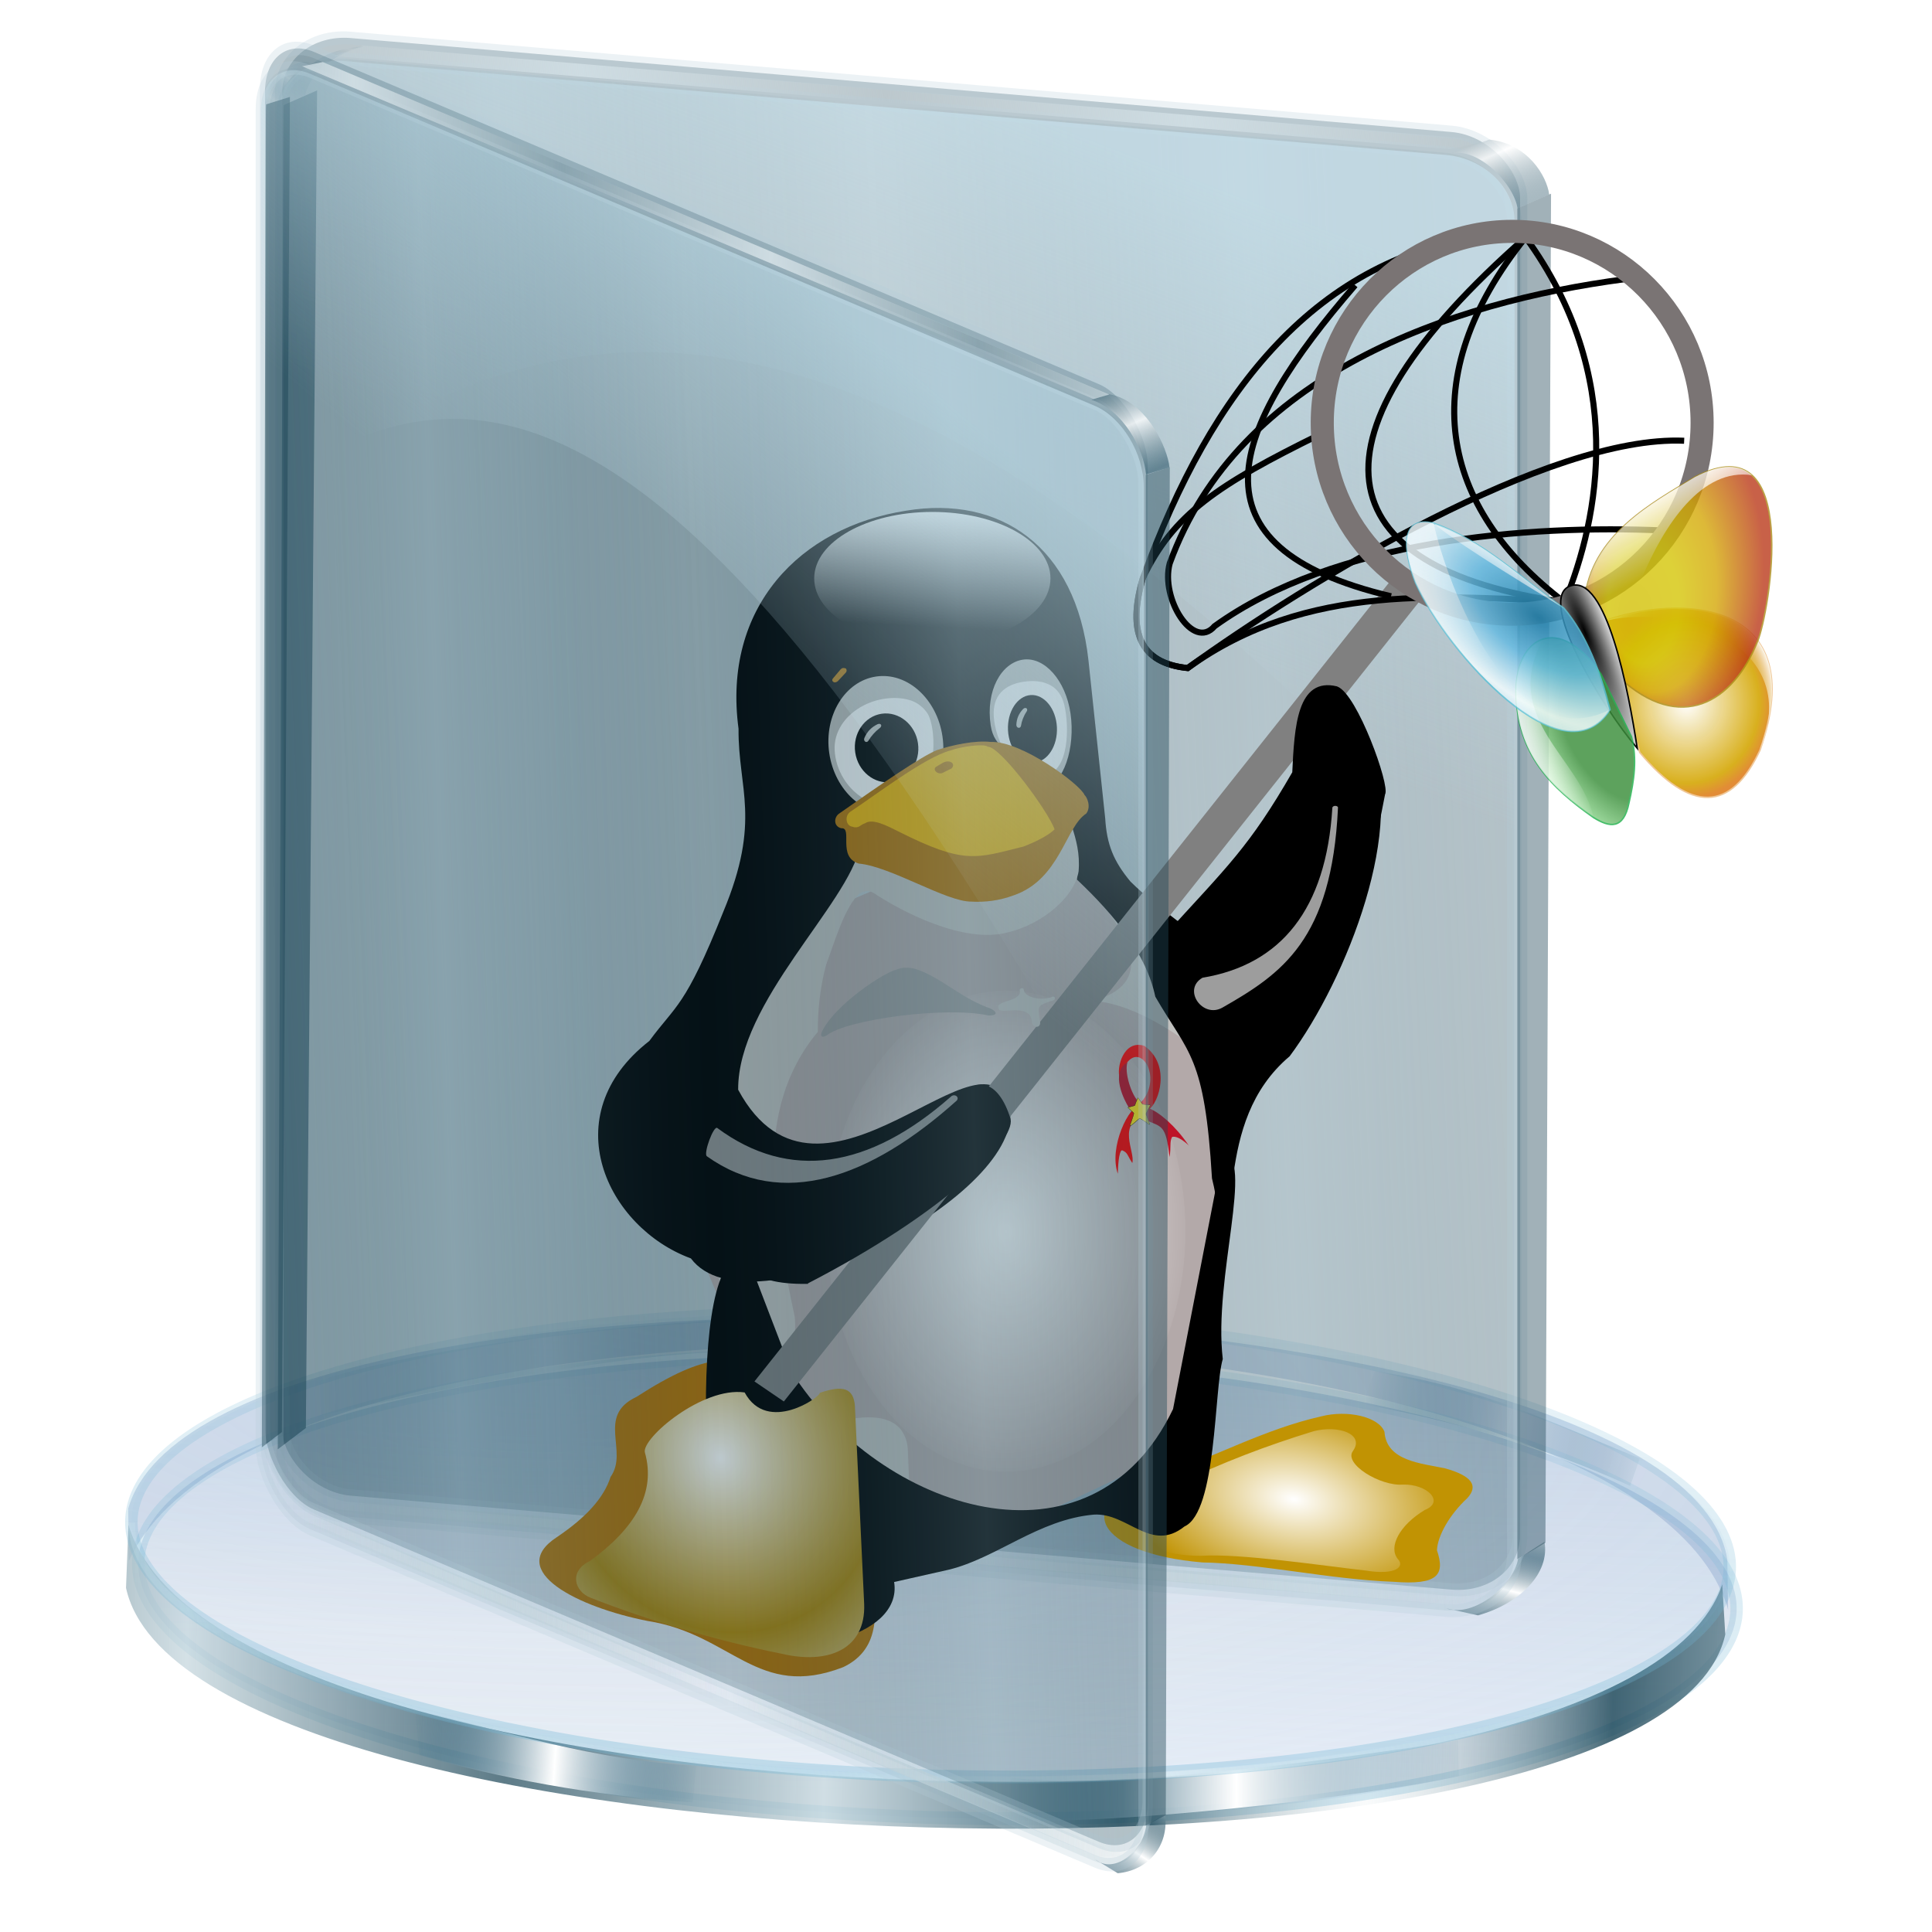 <?xml version="1.0" encoding="UTF-8" standalone="no"?>
<!-- Created with Inkscape (http://www.inkscape.org/) -->

<svg
   xmlns:a="http://ns.adobe.com/AdobeSVGViewerExtensions/3.0/"
   xmlns:dc="http://purl.org/dc/elements/1.1/"
   xmlns:cc="http://creativecommons.org/ns#"
   xmlns:rdf="http://www.w3.org/1999/02/22-rdf-syntax-ns#"
   xmlns:svg="http://www.w3.org/2000/svg"
   xmlns="http://www.w3.org/2000/svg"
   xmlns:xlink="http://www.w3.org/1999/xlink"
   xmlns:sodipodi="http://sodipodi.sourceforge.net/DTD/sodipodi-0.dtd"
   xmlns:inkscape="http://www.inkscape.org/namespaces/inkscape"
   id="svg2"
   version="1.1"
   inkscape:version="0.92.5 (2060ec1f9f, 2020-04-08)"
   width="256"
   height="256"
   sodipodi:docname="panel-symbolic-massage.svg">
  <defs
     id="defs6">
    <linearGradient
       inkscape:collect="always"
       id="linearGradient1101">
      <stop
         style="stop-color:#ffffff;stop-opacity:1"
         offset="0"
         id="stop1097" />
      <stop
         style="stop-color:#af8609;stop-opacity:1"
         offset="1"
         id="stop1099" />
    </linearGradient>
    <linearGradient
       id="linearGradient4385">
      <stop
         stop-opacity="0.535"
         stop-color="#1a485c"
         id="stop4387" />
      <stop
         stop-opacity="0.769"
         stop-color="#ffffff"
         id="stop4389"
         offset="1" />
    </linearGradient>
    <linearGradient
       id="linearGradient4379">
      <stop
         stop-opacity="0.379"
         stop-color="#1a485c"
         id="stop4381" />
      <stop
         stop-opacity="0.769"
         stop-color="#ffffff"
         id="stop4383"
         offset="1" />
    </linearGradient>
    <linearGradient
       id="linearGradient3828">
      <stop
         id="stop3830"
         stop-color="#ffffff"
         stop-opacity="0.486" />
      <stop
         id="stop3832"
         offset="1"
         stop-color="#286483"
         stop-opacity="0" />
    </linearGradient>
    <linearGradient
       id="linearGradient3906">
      <stop
         id="stop3908"
         stop-color="#cedce2"
         stop-opacity="1" />
      <stop
         offset="1"
         id="stop3910"
         stop-color="#cedce2"
         stop-opacity="0" />
    </linearGradient>
    <linearGradient
       id="linearGradient3892">
      <stop
         id="stop3894"
         stop-color="#1a485c"
         stop-opacity="0.535" />
      <stop
         offset="1"
         id="stop3896"
         stop-color="#ffffff"
         stop-opacity="1" />
    </linearGradient>
    <linearGradient
       id="linearGradient3878">
      <stop
         id="stop3880"
         stop-color="#cdeaf6"
         stop-opacity="0.915" />
      <stop
         offset="1"
         id="stop3882"
         stop-color="#c5e1ed"
         stop-opacity="0" />
    </linearGradient>
    <linearGradient
       id="linearGradient3867">
      <stop
         id="stop3869"
         stop-color="#99bbc9"
         stop-opacity="0.338" />
      <stop
         offset="1"
         id="stop3871"
         stop-color="#174457"
         stop-opacity="0" />
    </linearGradient>
    <linearGradient
       id="linearGradient3851">
      <stop
         id="stop3853"
         stop-color="#123e50"
         stop-opacity="0.683" />
      <stop
         id="stop3861"
         offset="0.371"
         stop-color="#c6d7de"
         stop-opacity="0.749" />
      <stop
         id="stop3859"
         offset="0.716"
         stop-color="#123e50"
         stop-opacity="0.782" />
      <stop
         offset="1"
         id="stop3855"
         stop-color="#c3d4db"
         stop-opacity="0.099" />
    </linearGradient>
    <linearGradient
       id="linearGradient3824">
      <stop
         id="stop3826"
         stop-color="#ffffff"
         stop-opacity="0.838" />
      <stop
         id="stop3828"
         offset="1"
         stop-color="#70b5d4"
         stop-opacity="0" />
    </linearGradient>
    <linearGradient
       id="linearGradient3815">
      <stop
         id="stop3817"
         stop-color="#9fcaff"
         stop-opacity="0.113" />
      <stop
         id="stop3819"
         offset="1"
         stop-color="#668dbd"
         stop-opacity="0" />
    </linearGradient>
    <linearGradient
       id="linearGradient3773">
      <stop
         id="stop3775"
         stop-color="#70b5d4"
         stop-opacity="0.838" />
      <stop
         offset="1"
         id="stop3777"
         stop-color="#70b5d4"
         stop-opacity="0.275" />
    </linearGradient>
    <linearGradient
       id="linearGradient3765">
      <stop
         id="stop3767"
         stop-color="#668dbd"
         stop-opacity="0.353" />
      <stop
         offset="1"
         id="stop3769"
         stop-color="#668dbd"
         stop-opacity="0.094" />
    </linearGradient>
    <linearGradient
       id="linearGradient3757">
      <stop
         id="stop3759"
         stop-color="#ffffff"
         stop-opacity="1" />
      <stop
         offset="1"
         id="stop3761"
         stop-color="#286483"
         stop-opacity="0" />
    </linearGradient>
    <linearGradient
       inkscape:collect="always"
       xlink:href="#linearGradient3867"
       id="linearGradient3873"
       x1="227.44"
       y1="56.22"
       x2="278.95"
       y2="54.15"
       gradientUnits="userSpaceOnUse"
       spreadMethod="reflect"
       gradientTransform="matrix(0.827,0,0,0.827,-171.108,0.533)" />
    <linearGradient
       inkscape:collect="always"
       xlink:href="#linearGradient3878"
       id="linearGradient3884"
       x1="289.32"
       y1="-44.748"
       x2="264.02"
       y2="30.14"
       gradientUnits="userSpaceOnUse"
       gradientTransform="matrix(0.823,0.08,0,0.827,-170.303,-15.752)" />
    <linearGradient
       inkscape:collect="always"
       xlink:href="#linearGradient4379"
       id="linearGradient3898"
       x1="364.85"
       y1="0.77"
       x2="360.76"
       y2="-7.507"
       gradientUnits="userSpaceOnUse"
       spreadMethod="reflect"
       gradientTransform="matrix(0.827,0,0,0.827,-170.303,-15.752)" />
    <linearGradient
       inkscape:collect="always"
       xlink:href="#linearGradient3892"
       id="linearGradient3902"
       gradientUnits="userSpaceOnUse"
       spreadMethod="reflect"
       x1="359.71"
       y1="-9.786"
       x2="361.38"
       y2="-4.093"
       gradientTransform="matrix(0.827,0,0,-0.827,-170.515,161.484)" />
    <linearGradient
       inkscape:collect="always"
       xlink:href="#linearGradient3906"
       id="linearGradient3912"
       x1="317.98"
       y1="-13.08"
       x2="359.28"
       y2="-16.12"
       gradientUnits="userSpaceOnUse"
       spreadMethod="reflect"
       gradientTransform="matrix(0.827,0,0,0.827,-170.303,-15.752)" />
    <linearGradient
       inkscape:collect="always"
       xlink:href="#linearGradient3906"
       id="linearGradient3916"
       gradientUnits="userSpaceOnUse"
       spreadMethod="reflect"
       x1="317.98"
       y1="-13.08"
       x2="359.28"
       y2="-16.12"
       gradientTransform="matrix(0.827,0,0,0.827,-170.303,173.553)" />
    <linearGradient
       inkscape:collect="always"
       xlink:href="#linearGradient3828"
       id="linearGradient3858"
       gradientUnits="userSpaceOnUse"
       gradientTransform="translate(-69.456,-43.096)"
       spreadMethod="reflect"
       x1="61.93"
       y1="10.421"
       x2="63.37"
       y2="6.578" />
    <linearGradient
       inkscape:collect="always"
       xlink:href="#linearGradient4385"
       id="linearGradient3127"
       gradientUnits="userSpaceOnUse"
       gradientTransform="matrix(0.827,0,0,0.827,-170.303,-15.752)"
       spreadMethod="reflect"
       x1="364.04"
       y1="0.636"
       x2="360.19"
       y2="-5.81" />
    <linearGradient
       inkscape:collect="always"
       xlink:href="#linearGradient3906"
       id="linearGradient3129"
       gradientUnits="userSpaceOnUse"
       gradientTransform="matrix(0.827,0,0,0.827,-170.303,-15.752)"
       spreadMethod="reflect"
       x1="290.73"
       y1="-13.14"
       x2="330.8"
       y2="-13.995" />
    <linearGradient
       id="linearGradient3578">
      <stop
         id="stop3580"
         stop-color="#000000"
         stop-opacity="1" />
      <stop
         offset="1"
         id="stop3582"
         stop-color="#fffcfc"
         stop-opacity="1" />
    </linearGradient>
    <linearGradient
       gradientTransform="matrix(2.162,0,0,2.6,-140.292,-51.897)"
       id="XMLID_26_"
       gradientUnits="userSpaceOnUse"
       x1="76.24"
       y1="31.681"
       x2="76.24"
       y2="40.478">
      <stop
         offset="8.046%"
         id="stop191"
         stop-color="rgb(255,255,255)" />
      <stop
         offset="100%"
         id="stop193"
         stop-color="rgb(255,255,255)"
         stop-opacity="0" />
    </linearGradient>
    <radialGradient
       gradientTransform="matrix(2.162,0,0,2.6,-139.897,-51.106)"
       id="XMLID_25_"
       cx="76.51"
       cy="49.45"
       r="14.862"
       fx="76.51"
       fy="49.45"
       gradientUnits="userSpaceOnUse">
      <stop
         id="stop184"
         stop-color="rgb(187,235,255)" />
      <stop
         offset="1"
         id="stop186"
         stop-color="#7b7b7d"
         stop-opacity="1" />
      <a:midPointStop
         offset="0"
         stop-color="#BBEBFF" />
      <a:midPointStop
         offset="0.5"
         stop-color="#BBEBFF" />
      <a:midPointStop
         offset="1"
         stop-color="#003DD7" />
    </radialGradient>
    <radialGradient
       gradientUnits="userSpaceOnUse"
       fy="49.45"
       fx="76.51"
       r="14.862"
       cy="49.45"
       cx="76.51"
       id="radialGradient3407"
       gradientTransform="matrix(2.162,0,0,2.6,-139.897,-51.106)">
      <stop
         id="stop3409"
         stop-color="#55b6de"
         stop-opacity="1" />
      <stop
         id="stop3411"
         offset="1"
         stop-color="#000007"
         stop-opacity="1" />
      <a:midPointStop
         offset="0"
         stop-color="#BBEBFF" />
      <a:midPointStop
         offset="0.5"
         stop-color="#BBEBFF" />
      <a:midPointStop
         offset="1"
         stop-color="#003DD7" />
    </radialGradient>
    <linearGradient
       id="linearGradient2924">
      <stop
         id="stop2926"
         stop-color="#205274"
         stop-opacity="0.754" />
      <stop
         offset="1"
         id="stop2928"
         stop-color="#ffffff"
         stop-opacity="0.458" />
    </linearGradient>
    <linearGradient
       inkscape:collect="always"
       xlink:href="#linearGradient3757"
       id="linearGradient3662"
       gradientUnits="userSpaceOnUse"
       gradientTransform="matrix(0.827,0,0,-0.827,-106.377,393.99)"
       spreadMethod="reflect"
       x1="229.62"
       y1="253.18"
       x2="266.18"
       y2="254.22" />
    <linearGradient
       inkscape:collect="always"
       xlink:href="#linearGradient3757"
       id="linearGradient3664"
       gradientUnits="userSpaceOnUse"
       gradientTransform="matrix(-0.82,-0.107,0.107,-0.82,367.072,422.465)"
       spreadMethod="reflect"
       x1="226.48"
       y1="251.92"
       x2="249.45"
       y2="252.55" />
    <linearGradient
       inkscape:collect="always"
       xlink:href="#linearGradient3765"
       id="linearGradient3666"
       gradientUnits="userSpaceOnUse"
       x1="17.757"
       y1="183.53"
       x2="17.757"
       y2="256.25" />
    <linearGradient
       inkscape:collect="always"
       xlink:href="#linearGradient3773"
       id="linearGradient3668"
       gradientUnits="userSpaceOnUse"
       x1="66.09"
       y1="264.77"
       x2="67.09"
       y2="173.91" />
    <linearGradient
       inkscape:collect="always"
       xlink:href="#linearGradient3851"
       id="linearGradient3670"
       gradientUnits="userSpaceOnUse"
       gradientTransform="matrix(0.827,0,0,0.827,-100.847,27.345)"
       spreadMethod="reflect"
       x1="218.43"
       y1="236.06"
       x2="354.07"
       y2="234.6" />
    <linearGradient
       inkscape:collect="always"
       xlink:href="#linearGradient3757"
       id="linearGradient3674"
       gradientUnits="userSpaceOnUse"
       gradientTransform="matrix(0.827,0,0,0.608,-100.847,80.374)"
       spreadMethod="reflect"
       x1="226.48"
       y1="251.92"
       x2="249.45"
       y2="252.55" />
    <linearGradient
       inkscape:collect="always"
       xlink:href="#linearGradient3757"
       id="linearGradient3676"
       gradientUnits="userSpaceOnUse"
       gradientTransform="matrix(-0.827,0,0,0.633,365.062,74.618)"
       spreadMethod="reflect"
       x1="229.62"
       y1="253.18"
       x2="266.18"
       y2="254.22" />
    <radialGradient
       inkscape:collect="always"
       xlink:href="#linearGradient3815"
       id="radialGradient3678"
       gradientUnits="userSpaceOnUse"
       gradientTransform="matrix(1,0,0,0.283,0,157.826)"
       spreadMethod="reflect"
       cx="-39.669"
       cy="149.73"
       fx="-39.669"
       fy="149.73"
       r="126.76" />
    <linearGradient
       inkscape:collect="always"
       xlink:href="#linearGradient3824"
       id="linearGradient3682"
       gradientUnits="userSpaceOnUse"
       gradientTransform="matrix(0.827,0,0,0.862,114.192,14.734)"
       spreadMethod="reflect"
       x1="66.09"
       y1="264.77"
       x2="144.1"
       y2="234.13" />
    <linearGradient
       id="linearGradient4319"
       inkscape:collect="always">
      <stop
         stop-opacity="1"
         stop-color="#ffffff"
         id="stop4321" />
      <stop
         stop-opacity="1"
         stop-color="#1b2acd"
         id="stop4323"
         offset="1" />
    </linearGradient>
    <linearGradient
       id="linearGradient4311">
      <stop
         stop-opacity="1"
         stop-color="#bcbfeb"
         id="stop4313" />
      <stop
         stop-opacity="1"
         stop-color="#5975ff"
         offset="0.293"
         id="stop4315" />
      <stop
         stop-opacity="1"
         stop-color="#000984"
         id="stop4317"
         offset="1" />
    </linearGradient>
    <linearGradient
       id="linearGradient3381">
      <stop
         stop-opacity="1"
         stop-color="#ffffff"
         id="stop3383" />
      <stop
         stop-opacity="0"
         stop-color="#ffffff"
         offset="1"
         id="stop3385" />
    </linearGradient>
    <filter
       id="filter3743"
       inkscape:collect="always">
      <feGaussianBlur
         id="feGaussianBlur3745"
         inkscape:collect="always" />
    </filter>
    <radialGradient
       r="105.01"
       fy="194.55"
       fx="131.21"
       cy="194.55"
       cx="131.21"
       gradientTransform="matrix(4.057,-0.012,0.005,1.713,-397.619,-130.883)"
       gradientUnits="userSpaceOnUse"
       id="radialGradient3756"
       xlink:href="#linearGradient4311"
       inkscape:collect="always" />
    <linearGradient
       y2="13.44"
       x2="148.71"
       y1="237.78"
       x1="142.64"
       gradientUnits="userSpaceOnUse"
       id="linearGradient3758"
       xlink:href="#linearGradient4319"
       inkscape:collect="always" />
    <linearGradient
       y2="123.03"
       x2="145.68"
       y1="22.952"
       x1="105.93"
       gradientTransform="translate(-300.128,99.876)"
       gradientUnits="userSpaceOnUse"
       id="linearGradient3760"
       xlink:href="#linearGradient3381"
       inkscape:collect="always" />
    <linearGradient
       id="linearGradient3464"
       inkscape:collect="always">
      <stop
         id="stop3466"
         offset="0"
         style="stop-color:#ffffff;stop-opacity:1" />
      <stop
         id="stop3468"
         offset="1"
         style="stop-color:#c19303;stop-opacity:1" />
    </linearGradient>
    <inkscape:perspective
       id="perspective1644"
       inkscape:persp3d-origin="526.18127 : 248.03335 : 1"
       inkscape:vp_z="1052.3625 : 372.05002 : 1"
       inkscape:vp_y="0 : 1000 : 0"
       inkscape:vp_x="0 : 372.05002 : 1"
       sodipodi:type="inkscape:persp3d" />
    <linearGradient
       id="linearGradient891">
      <stop
         id="stop892"
         offset="0"
         style="stop-color:#000;stop-opacity:1;" />
      <stop
         id="stop893"
         offset="1"
         style="stop-color:#fff;stop-opacity:1;" />
    </linearGradient>
    <defs
       id="defs77" />
    <linearGradient
       id="linearGradient894"
       xlink:href="#linearGradient891" />
    <inkscape:perspective
       sodipodi:type="inkscape:persp3d"
       inkscape:vp_x="0 : 128 : 1"
       inkscape:vp_y="0 : 1000 : 0"
       inkscape:vp_z="256 : 128 : 1"
       inkscape:persp3d-origin="128 : 85.333333 : 1"
       id="perspective5873" />
    <inkscape:perspective
       id="perspective3406"
       inkscape:persp3d-origin="128 : 85.333333 : 1"
       inkscape:vp_z="256 : 128 : 1"
       inkscape:vp_y="0 : 1000 : 0"
       inkscape:vp_x="0 : 128 : 1"
       sodipodi:type="inkscape:persp3d" />
    <linearGradient
       inkscape:collect="always"
       xlink:href="#linearGradient3381"
       id="linearGradient3348"
       x1="34.665"
       y1="179.171"
       x2="69.607"
       y2="168.732"
       gradientUnits="userSpaceOnUse" />
    <radialGradient
       inkscape:collect="always"
       xlink:href="#linearGradient3318"
       id="radialGradient3324"
       cx="96.641"
       cy="181.975"
       fx="96.641"
       fy="181.975"
       r="39.998"
       gradientTransform="matrix(1.034,-0.649,1.232,1.964,-227.56,-111.064)"
       gradientUnits="userSpaceOnUse" />
    <radialGradient
       inkscape:collect="always"
       xlink:href="#linearGradient3273"
       id="radialGradient3293"
       gradientUnits="userSpaceOnUse"
       gradientTransform="matrix(1,0,0,1.105,259.89,15.406)"
       cx="-111.139"
       cy="131.189"
       fx="-111.139"
       fy="131.189"
       r="57.493" />
    <radialGradient
       inkscape:collect="always"
       xlink:href="#linearGradient3295"
       id="radialGradient3271"
       cx="-112.668"
       cy="125.782"
       fx="-112.668"
       fy="125.782"
       r="57.493"
       gradientTransform="matrix(1.051,-0.275,0.312,1.195,224.612,-27.058)"
       gradientUnits="userSpaceOnUse" />
    <linearGradient
       inkscape:collect="always"
       xlink:href="#linearGradient3381"
       id="linearGradient3261"
       x1="17.253"
       y1="49.708"
       x2="-0.599"
       y2="74.433"
       gradientUnits="userSpaceOnUse"
       spreadMethod="pad" />
    <inkscape:perspective
       id="perspective2481"
       inkscape:persp3d-origin="372.04724 : 350.78739 : 1"
       inkscape:vp_z="744.09448 : 526.18109 : 1"
       inkscape:vp_y="0 : 1000 : 0"
       inkscape:vp_x="0 : 526.18109 : 1"
       sodipodi:type="inkscape:persp3d" />
    <linearGradient
       inkscape:collect="always"
       xlink:href="#linearGradient3218"
       id="linearGradient3228"
       x1="-43.736"
       y1="50.258"
       x2="42.258"
       y2="119.488"
       gradientUnits="userSpaceOnUse"
       spreadMethod="reflect" />
    <radialGradient
       inkscape:collect="always"
       xlink:href="#linearGradient3198"
       id="radialGradient3204"
       cx="50.36"
       cy="103.725"
       fx="50.36"
       fy="103.725"
       r="68.272"
       gradientTransform="matrix(0.469,-0.607,1.181,0.912,-95.789,39.523)"
       gradientUnits="userSpaceOnUse"
       spreadMethod="reflect" />
    <linearGradient
       inkscape:collect="always"
       xlink:href="#linearGradient3381"
       id="linearGradient3194"
       x1="136.863"
       y1="13.86"
       x2="159.369"
       y2="55.069"
       gradientUnits="userSpaceOnUse" />
    <radialGradient
       inkscape:collect="always"
       xlink:href="#linearGradient3168"
       id="radialGradient3174"
       cx="137.319"
       cy="62.143"
       fx="164.966"
       fy="40.626"
       r="62.902"
       gradientTransform="matrix(-1,-0.01,0.017,-1.699,273.902,177.969)"
       gradientUnits="userSpaceOnUse" />
    <radialGradient
       inkscape:collect="always"
       xlink:href="#linearGradient891"
       id="radialGradient3164"
       cx="103.06"
       cy="121.475"
       fx="103.06"
       fy="121.475"
       r="26.007"
       gradientTransform="matrix(-0.671,0.277,-1.487,-3.605,330.898,522.476)"
       gradientUnits="userSpaceOnUse"
       spreadMethod="reflect" />
    <inkscape:perspective
       sodipodi:type="inkscape:persp3d"
       inkscape:vp_x="0 : 526.18109 : 1"
       inkscape:vp_y="0 : 1000 : 0"
       inkscape:vp_z="744.09448 : 526.18109 : 1"
       inkscape:persp3d-origin="372.04724 : 350.78739 : 1"
       id="perspective9" />
    <linearGradient
       id="linearGradient3168">
      <stop
         style="stop-color:#d3be00;stop-opacity:1"
         offset="0"
         id="stop3170" />
      <stop
         id="stop3176"
         offset="0.377"
         style="stop-color:#d3c400;stop-opacity:0.996;" />
      <stop
         style="stop-color:#d3a500;stop-opacity:0.996;"
         offset="0.652"
         id="stop3178" />
      <stop
         style="stop-color:#b93414;stop-opacity:0.996;"
         offset="1"
         id="stop3172" />
    </linearGradient>
    <linearGradient
       id="linearGradient3198">
      <stop
         style="stop-color:#187ca9;stop-opacity:1;"
         offset="0"
         id="stop3200" />
      <stop
         id="stop3206"
         offset="0.5"
         style="stop-color:#64b9e0;stop-opacity:1;" />
      <stop
         style="stop-color:#f4fdff;stop-opacity:1"
         offset="1"
         id="stop3202" />
    </linearGradient>
    <linearGradient
       id="linearGradient3218">
      <stop
         style="stop-color:#f1fbff;stop-opacity:1;"
         offset="0"
         id="stop3222" />
      <stop
         id="stop3224"
         offset="1"
         style="stop-color:#f4fdff;stop-opacity:0" />
    </linearGradient>
    <linearGradient
       id="linearGradient3273">
      <stop
         id="stop3275"
         offset="0"
         style="stop-color:#ffffff;stop-opacity:1;" />
      <stop
         id="stop3279"
         offset="0.843"
         style="stop-color:#d3a500;stop-opacity:0.996;" />
      <stop
         id="stop3281"
         offset="1"
         style="stop-color:#de7c1c;stop-opacity:0.996;" />
    </linearGradient>
    <linearGradient
       id="linearGradient3285">
      <stop
         style="stop-color:#ffffff;stop-opacity:1;"
         offset="0"
         id="stop3287" />
      <stop
         style="stop-color:#d3a500;stop-opacity:0;"
         offset="0.843"
         id="stop3289" />
      <stop
         style="stop-color:#ffffff;stop-opacity:0;"
         offset="1"
         id="stop3291" />
    </linearGradient>
    <linearGradient
       id="linearGradient3295">
      <stop
         style="stop-color:#ffffff;stop-opacity:0;"
         offset="0"
         id="stop3297" />
      <stop
         style="stop-color:#d3a500;stop-opacity:0;"
         offset="0.706"
         id="stop3299" />
      <stop
         style="stop-color:#ffffff;stop-opacity:0.996;"
         offset="1"
         id="stop3301" />
    </linearGradient>
    <linearGradient
       id="linearGradient3318">
      <stop
         style="stop-color:#3c8f3c;stop-opacity:1;"
         offset="0"
         id="stop3320" />
      <stop
         id="stop3326"
         offset="0.5"
         style="stop-color:#3c8f3c;stop-opacity:1;" />
      <stop
         style="stop-color:#a4e9a4;stop-opacity:1;"
         offset="1"
         id="stop3322" />
    </linearGradient>
    <filter
       height="1.329"
       y="-0.165"
       width="1.09"
       x="-0.045"
       id="filter3408"
       inkscape:collect="always">
      <feGaussianBlur
         id="feGaussianBlur3410"
         stdDeviation="2.473"
         inkscape:collect="always" />
    </filter>
    <filter
       id="filter3440"
       inkscape:collect="always">
      <feGaussianBlur
         id="feGaussianBlur3442"
         stdDeviation="1.971"
         inkscape:collect="always" />
    </filter>
    <linearGradient
       gradientUnits="userSpaceOnUse"
       y2="82.042"
       x2="71.044"
       y1="63.639"
       x1="71.863"
       id="linearGradient3452"
       xlink:href="#linearGradient3381"
       inkscape:collect="always"
       gradientTransform="matrix(0.848,0,0,1,-258.183,-0.76)" />
    <radialGradient
       spreadMethod="reflect"
       gradientUnits="userSpaceOnUse"
       gradientTransform="matrix(0.532,1.113,-1,0.478,-45.888,64.655)"
       r="23.712"
       fy="214.33"
       fx="45.631"
       cy="214.33"
       cx="45.631"
       id="radialGradient3462"
       xlink:href="#linearGradient1101"
       inkscape:collect="always" />
    <radialGradient
       gradientUnits="userSpaceOnUse"
       gradientTransform="matrix(1.157,-0.828,0.658,1.059,-504.292,-12.354)"
       r="71.635"
       fy="756.666"
       fx="39.4"
       cy="756.666"
       cx="39.4"
       id="radialGradient3470"
       xlink:href="#linearGradient3464"
       inkscape:collect="always" />
    <radialGradient
       gradientUnits="userSpaceOnUse"
       gradientTransform="matrix(1,0,0,1.321,-272.209,-51.553)"
       r="31.414"
       fy="175.792"
       fx="83.333"
       cy="175.792"
       cx="83.333"
       id="radialGradient3480"
       xlink:href="#linearGradient3381"
       inkscape:collect="always" />
    <linearGradient
       inkscape:collect="always"
       xlink:href="#linearGradient3828"
       id="linearGradient1087"
       gradientUnits="userSpaceOnUse"
       gradientTransform="translate(-69.456,-43.096)"
       x1="61.93"
       y1="10.421"
       x2="63.37"
       y2="6.578"
       spreadMethod="reflect" />
    <linearGradient
       inkscape:collect="always"
       xlink:href="#linearGradient3906"
       id="linearGradient1089"
       gradientUnits="userSpaceOnUse"
       gradientTransform="matrix(0.827,0,0,0.827,-170.303,173.553)"
       x1="317.98"
       y1="-13.08"
       x2="359.28"
       y2="-16.12"
       spreadMethod="reflect" />
    <linearGradient
       inkscape:collect="always"
       xlink:href="#linearGradient3892"
       id="linearGradient1091"
       gradientUnits="userSpaceOnUse"
       gradientTransform="matrix(0.827,0,0,-0.827,-170.515,161.484)"
       x1="359.71"
       y1="-9.786"
       x2="361.38"
       y2="-4.093"
       spreadMethod="reflect" />
    <linearGradient
       inkscape:collect="always"
       xlink:href="#linearGradient3867"
       id="linearGradient1093"
       gradientUnits="userSpaceOnUse"
       gradientTransform="matrix(0.827,0,0,0.827,-171.108,0.533)"
       x1="227.44"
       y1="56.22"
       x2="278.95"
       y2="54.15"
       spreadMethod="reflect" />
    <linearGradient
       inkscape:collect="always"
       xlink:href="#linearGradient3878"
       id="linearGradient1095"
       gradientUnits="userSpaceOnUse"
       gradientTransform="matrix(0.823,0.08,0,0.827,-170.303,-15.752)"
       x1="289.32"
       y1="-44.748"
       x2="264.02"
       y2="30.14" />
  </defs>
  <sodipodi:namedview
     pagecolor="#ff0000"
     bordercolor="#666666"
     borderopacity="1"
     objecttolerance="10"
     gridtolerance="10"
     guidetolerance="10"
     inkscape:pageopacity="0"
     inkscape:pageshadow="2"
     inkscape:window-width="1920"
     inkscape:window-height="1056"
     id="namedview4"
     showgrid="false"
     inkscape:zoom="3.4414062"
     inkscape:cx="128"
     inkscape:cy="128"
     inkscape:window-x="0"
     inkscape:window-y="0"
     inkscape:window-maximized="1"
     inkscape:current-layer="svg2"
     inkscape:snap-to-guides="false"
     inkscape:snap-grids="false"
     inkscape:snap-others="false"
     inkscape:object-nodes="false"
     inkscape:snap-nodes="false"
     inkscape:snap-global="false" />
  <g
     id="g3846"
     transform="matrix(1.018,0.031,-0.031,1.018,-7.22,-7.432)">
    <path
       sodipodi:nodetypes="ccccc"
       inkscape:connector-curvature="0"
       id="path3807"
       d="m 54.736,189.873 c 11.343,-2.986 45.459,-11.095 58.887,-9.859 l -0.886,-4.417 c -12.716,0.165 -45.309,4.766 -58.434,9.796 z"
       opacity="0.6"
       fill="url(#linearGradient3662)"
       stroke="none"
       fill-opacity="1" />
    <path
       d="m 225.185,193.85 c -10.996,-4.577 -21.979,-7.512 -35.16,-9.587 l 1.518,-4.32 c 13.501,1.503 24.017,6.306 34.784,10.309 z"
       id="path3803"
       inkscape:connector-curvature="0"
       sodipodi:nodetypes="ccccc"
       fill="url(#linearGradient3664)"
       stroke="none"
       fill-opacity="1" />
    <path
       sodipodi:nodetypes="ccccc"
       inkscape:connector-curvature="0"
       id="path3781"
       d="m 29.953,202.769 0.296,6.783 c 17.429,-41.667 194.672,-41.857 208.155,0 l -0.296,-6.502 C 231.103,165.66 39.311,165.153 29.953,202.769 z"
       fill="#7b97c2"
       stroke="none"
       fill-opacity="0.332" />
    <path
       transform="matrix(0.827,0,0,0.862,115.18,19.83)"
       d="M 150.345,220.19 A 125.78,34.923 0 0 1 24.564,255.112 125.78,34.923 0 0 1 -101.216,220.19 125.78,34.923 0 0 1 24.564,185.267 125.78,34.923 0 0 1 150.345,220.19 Z"
       sodipodi:ry="34.922543"
       sodipodi:rx="125.78035"
       sodipodi:cy="220.18959"
       sodipodi:cx="24.564161"
       id="path3755"
       sodipodi:type="arc"
       stroke-opacity="0.427"
       stroke-dasharray="none"
       fill="url(#linearGradient3666)"
       stroke="url(#linearGradient3668)"
       fill-opacity="1"
       stroke-width="1.959"
       stroke-miterlimit="4" />
    <path
       d="m 29.983,213.069 0.067,-8.22 c 13.102,40.124 195.927,39.629 207.496,1.437 l 0.592,6.502 C 231.132,250.178 39.34,250.685 29.983,213.069 z"
       id="path3783"
       inkscape:connector-curvature="0"
       sodipodi:nodetypes="ccccc"
       fill="url(#linearGradient3670)"
       stroke="none"
       fill-opacity="1" />
    <path
       sodipodi:type="arc"
       id="path3785"
       sodipodi:cx="24.564161"
       sodipodi:cy="220.18959"
       sodipodi:rx="125.78035"
       sodipodi:ry="34.922543"
       d="M 150.345,220.19 A 125.78,34.923 0 0 1 24.564,255.112 125.78,34.923 0 0 1 -101.216,220.19 125.78,34.923 0 0 1 24.564,185.267 125.78,34.923 0 0 1 150.345,220.19 Z"
       transform="matrix(0.827,0,0,0.89,114.517,13.925)"
       stroke-opacity="0.427"
       stroke-dasharray="none"
       fill="none"
       stroke="url(#linearGradient3668)"
       stroke-width="1.959"
       stroke-miterlimit="4" />
    <path
       sodipodi:nodetypes="ccccc"
       inkscape:connector-curvature="0"
       id="path3789"
       d="m 68.008,227.81 c 11.496,2.29 23.526,5.878 36.865,6.135 l -0.346,4.779 c -13.505,-0.504 -25.08,-2.407 -35.682,-5.023 z"
       fill="url(#linearGradient3674)"
       stroke="none"
       fill-opacity="1" />
    <path
       d="m 203.819,227.637 c -11.343,2.117 -44.492,8.055 -57.986,6.597 l -0.144,5.491 c 12.959,0.451 46.312,-4.401 58.375,-7.444 z"
       id="path3799"
       inkscape:connector-curvature="0"
       sodipodi:nodetypes="ccccc"
       fill="url(#linearGradient3676)"
       stroke="none"
       fill-opacity="1" />
    <path
       sodipodi:type="arc"
       id="path3811"
       sodipodi:cx="24.564161"
       sodipodi:cy="220.18959"
       sodipodi:rx="125.78035"
       sodipodi:ry="34.922543"
       d="M 150.345,220.19 A 125.78,34.923 0 0 1 24.564,255.112 125.78,34.923 0 0 1 -101.216,220.19 125.78,34.923 0 0 1 24.564,185.267 125.78,34.923 0 0 1 150.345,220.19 Z"
       transform="matrix(0.827,0,0,0.862,114.122,14.437)"
       stroke-opacity="0.427"
       stroke-dasharray="none"
       fill="url(#radialGradient3678)"
       stroke="url(#linearGradient3668)"
       fill-opacity="1"
       stroke-width="1.959"
       stroke-miterlimit="4" />
    <path
       sodipodi:nodetypes="csc"
       inkscape:connector-curvature="0"
       id="path3821"
       d="m 238.526,204.545 c 0,16.626 -46.571,30.105 -104.02,30.105 -57.448,0 -104.02,-13.478 -104.02,-30.105"
       stroke-opacity="0.427"
       stroke-dasharray="none"
       fill="none"
       stroke="url(#linearGradient3682)"
       stroke-width="0.827"
       stroke-miterlimit="4" />
  </g>
  <g
     id="g3834"
     transform="matrix(1.164,0,0,1.019,49.702,42.531)">
    <path
       sodipodi:nodetypes="ccccc"
       inkscape:connector-curvature="0"
       id="path3818"
       d="m -10.608,-28.051 2.642,-1.321 c 0.547,-2.317 2.202,-4.95 6.725,-6.325 -3.306,0.187 -5.221,1.438 -6.725,3.002 -1.981,1.479 -2.332,3.06 -2.642,4.644 z"
       fill="url(#linearGradient3858)"
       stroke="none"
       fill-opacity="1" />
    <path
       d="m -4.665,154.856 3.313,-1.371 128.169,12.337 -4.455,1.142 z"
       id="path3914"
       inkscape:connector-curvature="0"
       opacity="0.771"
       fill="url(#linearGradient3916)"
       stroke="none"
       fill-opacity="1" />
    <path
       d="m 121.931,167.403 c 3.221,1.302 7.77,-3.233 8.169,-6.413 l 3.02,-2.244 c 0.632,4.076 -2.777,8.039 -7.569,9.569 z"
       id="path3900"
       inkscape:connector-curvature="0"
       sodipodi:nodetypes="ccccc"
       fill="url(#linearGradient3902)"
       stroke="none"
       fill-opacity="1" />
    <rect
       transform="matrix(0.995,0.097,0,1,0,0)"
       ry="7.847"
       y="-36.518"
       x="-10.624"
       height="189.54"
       width="141.62"
       id="rect3863"
       stroke-miterlimit="4"
       rx="7.847"
       opacity="0.6"
       stroke-dasharray="none"
       stroke-opacity="0.427"
       fill="#123e50"
       stroke="#b6ccd6"
       fill-opacity="0.473"
       stroke-width="1.658" />
    <path
       d="m -10.438,-28.065 3.837,-1.918 -1.279,173.933 -3.197,2.771 z"
       id="path3888"
       inkscape:connector-curvature="0"
       sodipodi:nodetypes="ccccc"
       fill="#204757"
       stroke="none"
       fill-opacity="0.585" />
    <rect
       id="rect3865"
       width="141.62"
       height="189.54"
       x="-11.295"
       y="-33.755"
       ry="7.847"
       transform="matrix(0.995,0.097,0,1,0,0)"
       stroke-miterlimit="4"
       rx="7.847"
       opacity="0.6"
       stroke-dasharray="none"
       stroke-opacity="0.427"
       fill="url(#linearGradient3873)"
       stroke="#b6ccd6"
       fill-opacity="1"
       stroke-width="1.658" />
    <path
       sodipodi:nodetypes="sssccss"
       inkscape:connector-curvature="0"
       id="rect3875"
       d="M -3.432,-33.793 121.899,-21.591 c 4.327,0.421 7.81,4.26 7.81,8.608 l 0,90.849 C 54.59,-16.358 19.503,-2.635 -11.242,22.793 l 0,-49.499 c 0,-4.347 3.483,-7.508 7.81,-7.087 z"
       opacity="0.6"
       fill="url(#linearGradient3884)"
       stroke="none"
       fill-opacity="1" />
    <path
       sodipodi:nodetypes="ccccc"
       inkscape:connector-curvature="0"
       id="path3886"
       d="m 130.029,-14.636 3.837,-1.918 -0.639,175.425 -3.197,2.132 z"
       fill="#204757"
       stroke="none"
       fill-opacity="0.418" />
    <path
       sodipodi:nodetypes="ccccc"
       inkscape:connector-curvature="0"
       id="path3890"
       d="m 122.143,-21.67 c 3.221,-1.302 7.51,3.847 7.909,7.027 l 3.607,-1.801 c -0.28,-2.409 -2.444,-6.622 -6.827,-7.144 z"
       fill="url(#linearGradient3898)"
       stroke="none"
       fill-opacity="1" />
    <path
       inkscape:connector-curvature="0"
       id="path3904"
       d="m -4.665,-34.449 3.313,-1.371 128.169,12.337 -4.455,1.142 z"
       fill="url(#linearGradient3912)"
       stroke="none"
       fill-opacity="1" />
  </g>
  <g
     id="g4779"
     transform="matrix(0.805,0,0,0.805,285.367,17.775)">
    <path
       sodipodi:nodetypes="ccccccccc"
       style="font-size:12px;fill:#b77200"
       id="path733"
       d="m -249.743,207.856 c -6.646,3.131 -1.233,8.93 -4.245,13.156 -1.074,3.363 -3.893,6.603 -8.9,9.962 -8.388,5.523 3.498,11.491 14.972,13.756 13.903,2.156 18.111,13.074 32.213,7.608 5.048,-2.407 5.958,-7.082 4.806,-13.928 -3.781,-13.788 -3.076,-23.888 -4.781,-33.414 -0.529,-3.842 -4.378,-3.205 -11.959,-1.073 -6.032,-2.973 -10.305,-3.663 -22.105,3.934 z"
       inkscape:connector-curvature="0" />
    <g
       transform="matrix(-0.299,-0.063,-0.094,0.155,-57.212,108.226)"
       id="g719"
       style="font-size:12px;fill:#b77200">
      <path
         id="path720"
         d="m 51.704,684.424 c 23.976,23.4 39.672,58.824 62.928,90.864 33.84,40.752 6.84,83.016 -48.168,70.272 -27.576,-10.368 -67.248,-9.216 -99.144,-19.728 -22.392,-5.472 -23.184,-16.56 -11.736,-38.232 4.032,-13.824 4.392,-36.288 0.648,-55.008 -2.016,-14.184 4.536,-22.104 19.656,-23.76 l 0,0 c 12.816,-0.144 30.672,5.04 40.392,-22.392 7.272,-13.104 24.696,-13.464 35.424,-2.016 z"
         inkscape:connector-curvature="0"
         style="fill:#c19303;fill-opacity:1" />
    </g>
    <g
       transform="matrix(-0.299,-0.063,-0.094,0.155,-58.709,109.941)"
       id="g721"
       style="font-size:12px;fill:#f2b700">
      <path
         style="fill:url(#radialGradient3470);fill-opacity:1"
         id="path722"
         d="m 24.632,699.04 c -0.792,-18.072 14.688,-21.744 25.056,-10.728 18.504,22.68 35.424,47.736 50.688,76.68 24.336,39.168 4.248,77.688 -32.472,63.072 -18.216,-10.224 -61.776,-14.76 -85.248,-18.936 -15.696,-1.296 -17.784,-11.52 -11.808,-17.28 8.208,-9.432 9.072,-32.04 1.296,-51.336 -7.704,-11.952 6.768,-25.128 18.144,-19.656 C 0.8,727.048 25.64,713.08 24.632,699.04 Z"
         inkscape:connector-curvature="0" />
    </g>
    <path
       sodipodi:nodetypes="ccccccccccccc"
       id="path723"
       style="font-size:12px;fill:#b3a9a9;fill-opacity:1"
       d="m -156.436,193.732 -5.29,23.362 -22.21,10.488 -32.744,-2.239 -15.261,-23.561 -9.742,-23.281 4.724,-31.252 10.433,-16.093 41.587,-17.575 22.081,17.933 12.526,20.712 -2.696,23.061 -3.408,18.447 z"
       inkscape:connector-curvature="0" />
    <ellipse
       id="path3472"
       style="opacity:1;fill:url(#radialGradient3480);fill-opacity:1;stroke:none;stroke-width:3.8;stroke-linecap:round;stroke-linejoin:round;stroke-miterlimit:4;stroke-dasharray:none;stroke-opacity:1"
       cx="-188.876"
       cy="180.587"
       rx="29.514"
       ry="39.583" />
    <g
       transform="matrix(-0.326,0.048,0.044,0.303,-155.433,-30.432)"
       id="g724"
       style="font-size:12px;fill:#c1c1bf">
      <path
         id="path725"
         d="m 329.336,727.552 c -14.112,-1.224 -25.2,-11.736 -26.208,-32.616 3.24,-55.44 6.48,-112.824 -31.896,-149.832 -5.976,-46.08 -27.216,-63 -37.224,-92.592 l -15.768,-11.304 18.864,-29.52 8.064,0.216 78.768,159.264 16.488,80.28 -11.088,76.104 z"
         inkscape:connector-curvature="0" />
    </g>
    <g
       transform="matrix(-0.326,0.048,0.044,0.303,-155.433,-30.432)"
       id="g726"
       style="font-size:12px;fill:#c1c1bf">
      <path
         id="path727"
         d="m 115.64,341.416 c 0.936,-5.04 2.16,-9.792 3.672,-14.256 l 2.376,15.624 -6.048,-1.368 z"
         inkscape:connector-curvature="0" />
    </g>
    <g
       transform="matrix(-0.326,0.048,0.044,0.303,-155.433,-30.432)"
       id="g728"
       style="font-size:12px;fill:#c1c1bf">
      <path
         id="path729"
         d="m 120.968,500.464 c -12.6,23.328 -16.992,45.792 11.952,49.752 -15.912,3.672 -35.712,18.432 -55.728,43.272 l 0.432,-50.472 23.832,-39.744 19.512,-2.808 z"
         inkscape:connector-curvature="0" />
    </g>
    <g
       transform="matrix(-0.326,0.048,0.044,0.303,-151.885,-17.94)"
       id="g730"
       style="font-size:12px;fill:#c1c1bf">
      <path
         id="path731"
         d="m 286.424,711.568 c -12.6,-0.072 -25.488,4.032 -24.48,20.592 l 4.248,44.28 38.232,-19.8 -18,-45.072 z"
         inkscape:connector-curvature="0" />
    </g>
    <path
       sodipodi:nodetypes="ccccccccccc"
       style="font-size:12px"
       id="path732"
       d="m -153.204,167.534 c 5.283,0.97 -1.596,20.683 -0.018,34.083 -1.448,4.858 -0.957,25.18 -6.303,27.56 -5.529,4.42 -9.327,-2.296 -14.915,-1.948 -9.093,0.794 -16.027,7.161 -23.891,9.067 l -8.987,2.025 c 1.515,9.376 -17.757,13.348 -24.491,7.051 -7.983,-6.538 -9.617,-68.278 0.902,-59.161 l 6.725,17.536 c 14.544,22.88 49.282,34.3 62.775,6.109 l 8.203,-42.322 z"
       inkscape:connector-curvature="0" />
    <path
       sodipodi:nodetypes="ccccccccc"
       style="font-size:12px;fill:url(#radialGradient3462);fill-opacity:1"
       id="path734"
       d="m -225.842,250.126 c -10.962,-2.207 -22.188,-5.577 -31.36,-9.18 -2.81,-1.037 -3.664,-4.475 -0.158,-6.1 7.334,-5.346 10.902,-11.211 9.008,-17.882 -0.483,-2.356 9.506,-10.823 16.429,-9.846 3.749,6.938 12.602,0.663 12.35,0.076 3.905,-1.35 5.574,-0.747 5.797,2.137 l 1.527,32.62 c 0.279,7.441 -5.9,9.991 -13.593,8.176 z"
       inkscape:connector-curvature="0" />
    <path
       sodipodi:nodetypes="ccccccccccccccccccccc"
       style="font-size:12px;fill:#000000;fill-opacity:1"
       id="path735"
       d="m -247.619,149.27 c -15.797,12.283 -6.969,30.71 6.847,35.785 9.669,12.883 53.873,-9.772 52.558,-24.254 -3.526,-16.852 -31.128,21.796 -44.777,-3.51 -0.087,-14.438 18.121,-30.529 20.081,-40.078 l 9.795,-8.912 23.075,-0.587 c 1.659,5.035 2.923,9.994 2.828,14.995 6.356,6.019 11.406,12.295 12.888,19.27 5.514,9.504 8.127,9.731 9.327,29.907 0.685,2.684 2.952,13.884 -0.331,12.973 5.853,-3.458 0.089,-22.071 13.113,-33.074 9.512,-12.766 19.474,-38.547 12.947,-50.94 -4.722,19.083 -15.218,29.749 -24.337,34.774 -4.821,-5.018 -9.755,-7.609 -14.811,-12.592 -2.784,-3.356 -3.896,-6.089 -4.159,-10.414 l -2.753,-25.983 c -2.063,-18.848 -14.606,-27.214 -30.013,-24.651 -17.495,2.711 -30.266,15.932 -27.587,35.893 -0.084,9.921 3.792,15.033 -2.502,30.113 -6.328,15.843 -7.756,15.25 -12.187,21.285 z"
       inkscape:connector-curvature="0" />
    <g
       transform="matrix(-0.326,0.048,0.044,0.303,-155.433,-30.432)"
       id="g736"
       style="font-size:12px;fill:#c1c1bf">
      <path
         id="path737"
         d="m 261.296,503.632 2.232,8.568 c -5.832,-10.512 -12.816,-28.584 -21.6,-36.504 -2.664,-2.16 -6.12,-2.088 -8.208,-0.072 -11.664,11.304 -40.608,34.488 -63.792,31.464 -17.856,-1.8 -35.28,-13.824 -39.096,-26.856 -2.016,-9.36 -1.08,-17.064 0.144,-24.912 l 109.728,-1.8 c -2.232,9.648 12.384,33.48 20.592,50.112 z"
         inkscape:connector-curvature="0" />
    </g>
    <rect
       transform="matrix(-0.622,0.783,0.826,0.563,0,0)"
       y="-52.792"
       x="129.681"
       height="5.858"
       width="170.485"
       id="rect738"
       style="font-size:12px;fill:#808080;fill-rule:evenodd" />
    <g
       transform="matrix(-0.326,0.048,0.044,0.303,-155.433,-30.432)"
       id="g739"
       style="font-size:12px;fill:#c1c1bf">
      <path
         id="path740"
         d="m 143.144,363.232 c 10.944,0 20.736,13.608 20.664,32.4 -0.072,12.6 -8.28,15.84 -14.472,21.384 -2.736,2.52 -3.384,16.128 -6.768,16.128 -10.872,0 -19.08,-19.368 -19.08,-37.512 0,-18.072 8.784,-32.4 19.656,-32.4 z"
         inkscape:connector-curvature="0" />
    </g>
    <g
       transform="matrix(-0.326,0.048,0.044,0.303,-155.433,-30.432)"
       id="g742"
       style="font-size:12px;fill:#ffffff">
      <path
         id="path743"
         d="m 144.368,375.04 c 9.72,0 16.488,4.896 17.28,16.272 0.576,7.848 -1.512,20.448 -6.984,23.112 -2.52,1.224 -11.232,12.24 -14.256,12.096 C 128.096,425.944 125,402.112 125.936,390.736 126.8,379.36 134.72,375.04 144.368,375.04 Z"
         inkscape:connector-curvature="0" />
    </g>
    <g
       style="font-size:12px"
       transform="matrix(-0.326,0.048,0.044,0.303,-155.433,-30.432)"
       id="g744">
      <path
         id="path745"
         d="m 141.848,382.672 c 6.696,-0.576 12.888,7.056 13.752,16.992 0.864,9.936 -3.96,18.576 -10.656,19.152 -6.696,0.576 -12.888,-7.056 -13.752,-17.064 -0.864,-9.936 3.96,-18.504 10.656,-19.08 z"
         inkscape:connector-curvature="0" />
    </g>
    <g
       transform="matrix(-0.311,-0.108,-0.101,0.289,-70.007,9.538)"
       id="g746"
       style="font-size:12px;fill:#c1c1bf">
      <path
         style="fill:#9b9b9b;fill-opacity:1"
         id="path747"
         d="m 289.376,586.864 c -0.144,2.304 -1.008,2.664 -2.952,0.504 -6.624,-11.52 -51.336,-35.928 -73.08,-38.664 -4.104,-1.44 -3.888,-3.312 0.144,-3.888 15.696,0 27.792,-6.912 41.472,-6.912 3.744,0.144 7.344,1.584 9.432,3.744 5.112,3.312 23.688,28.944 24.984,45.216 z"
         inkscape:connector-curvature="0" />
    </g>
    <g
       transform="matrix(-0.326,0.048,0.044,0.303,-155.433,-30.432)"
       id="g748"
       style="font-size:12px;fill:#c1c1bf">
      <path
         id="path749"
         d="m 151.064,397.288 c 0.36,1.8 -1.656,2.736 -2.232,0.936 -0.576,-2.232 -1.944,-4.896 -3.744,-7.056 -1.152,-1.296 0,-2.736 1.44,-1.728 2.52,2.088 3.96,4.68 4.536,7.848 z"
         inkscape:connector-curvature="0" />
    </g>
    <g
       transform="matrix(-0.326,0.048,0.044,0.303,-155.433,-30.432)"
       id="g750"
       style="font-size:12px;fill:#c1c1bf">
      <path
         id="path751"
         d="m 216.944,360.712 c 15.768,0 28.656,16.704 28.656,37.08 0,20.448 -12.888,37.08 -28.656,37.08 -15.768,0 -28.512,-16.632 -28.512,-37.08 0,-20.376 12.744,-37.08 28.512,-37.08 z"
         inkscape:connector-curvature="0" />
    </g>
    <g
       transform="matrix(-0.326,0.048,0.044,0.303,-155.433,-30.432)"
       id="g752"
       style="font-size:12px;fill:#ffffff">
      <path
         id="path753"
         d="m 224.792,374.968 c 10.872,3.888 17.136,12.456 17.928,21.6 0.936,10.512 -3.312,22.392 -12.456,29.376 -2.592,1.944 -32.544,-9.864 -34.272,-14.328 -2.592,-6.408 -4.176,-18.72 -2.232,-25.992 0.792,-2.88 3.456,-7.056 7.416,-9.288 6.264,-3.528 15.48,-4.248 23.616,-1.368 z"
         inkscape:connector-curvature="0" />
    </g>
    <g
       style="font-size:12px"
       transform="matrix(-0.326,0.048,0.044,0.303,-155.433,-30.432)"
       id="g754">
      <path
         id="path755"
         d="m 216.872,380.944 c 8.712,0 15.84,8.352 15.84,18.504 0,10.224 -7.128,18.576 -15.84,18.576 -8.712,0 -15.84,-8.352 -15.84,-18.576 0,-10.152 7.128,-18.504 15.84,-18.504 z"
         inkscape:connector-curvature="0" />
    </g>
    <g
       transform="matrix(-0.326,0.048,0.044,0.303,-155.433,-30.432)"
       id="g756"
       style="font-size:12px;fill:#c1c1bf">
      <path
         id="path757"
         d="m 227.096,392.392 c 1.008,1.656 -0.648,3.384 -1.872,1.728 -1.44,-2.016 -3.816,-4.176 -6.336,-5.688 -1.656,-0.864 -1.08,-2.808 0.792,-2.232 3.24,1.08 5.688,3.168 7.416,6.192 z"
         inkscape:connector-curvature="0" />
    </g>
    <g
       transform="matrix(-0.326,0.048,0.044,0.303,-155.433,-30.432)"
       id="g758"
       style="font-size:12px;fill:#b77200">
      <path
         id="path759"
         d="m 164.96,404.488 c 7.416,-2.16 19.152,-1.44 27.288,0.144 8.136,2.16 29.808,13.608 52.776,26.064 2.952,1.512 3.816,6.408 0,7.992 -5.904,0.432 4.248,14.976 -6.12,20.16 -15.552,4.032 -40.464,27.144 -52.776,29.016 -6.84,1.512 -13.896,1.728 -21.528,0 -24.048,-4.896 -30.384,-32.256 -41.688,-37.8 -3.096,-3.24 -1.512,-8.856 -0.504,-10.008 1.224,-5.832 27.288,-33.84 42.552,-35.568 z"
         inkscape:connector-curvature="0" />
    </g>
    <g
       transform="matrix(-0.326,0.048,0.044,0.303,-155.433,-30.432)"
       id="g760"
       style="font-size:12px;fill:#f2b700">
      <path
         id="path761"
         d="m 185.408,405.856 c 13.032,1.44 40.68,18.072 54,24.768 3.312,1.8 3.096,7.2 0.144,8.064 -3.168,1.8 -4.104,-0.432 -6.624,-0.792 -4.032,-2.16 -10.656,3.024 -15.912,6.984 -30.312,22.896 -36.36,20.376 -60.84,17.784 -8.496,-2.088 -14.04,-4.68 -16.488,-6.696 1.8,-10.08 20.808,-48.312 27.072,-49.176 1.584,-2.088 13.176,-2.16 18.648,-0.936 z"
         inkscape:connector-curvature="0" />
    </g>
    <g
       transform="matrix(-0.326,0.048,0.044,0.303,-155.433,-30.432)"
       id="g762"
       style="font-size:12px;fill:#b77200">
      <path
         id="path763"
         d="m 190.664,412.048 3.096,1.368 c 2.304,1.296 -0.504,4.752 -3.024,3.672 l -4.536,-1.584 c -2.664,-2.232 0.504,-5.4 4.464,-3.456 z"
         inkscape:connector-curvature="0" />
    </g>
    <g
       transform="matrix(-0.326,0.048,0.044,0.303,-155.433,-30.432)"
       id="g768"
       style="font-size:12px;fill:#b77200">
      <path
         id="path769"
         d="m 238.616,358.552 c 0.432,0.648 0.36,1.224 -0.216,1.728 -0.504,0.504 -1.224,0.432 -2.16,-0.072 l -4.608,-3.96 c -0.576,-0.504 -0.72,-1.296 -0.36,-2.16 1.008,-0.648 1.872,-0.648 2.664,0 l 4.68,4.464 z"
         inkscape:connector-curvature="0" />
    </g>
    <g
       style="font-size:12px"
       transform="matrix(-0.046,0.007,0.008,0.054,-165.617,117.814)"
       id="g772">
      <path
         sodipodi:nodetypes="cccccc"
         id="path773"
         d="m 152.218,754.628 c -5.386,9.7 -5.212,21.24 -12.624,31.057 113.913,14.533 58.504,108.592 75.855,140.802 13.837,-25.216 10.12,-32.26 27.278,-41.589 9.019,-6.998 21.23,28.076 28.869,67.129 18.978,-82.357 -73.729,-199.842 -119.378,-197.398 z"
         style="font-size:12px;fill:#ff0000;fill-rule:evenodd;stroke:none;stroke-width:1"
         inkscape:connector-curvature="0" />
      <path
         sodipodi:nodetypes="cccccc"
         id="path774"
         d="m 132.126,775.975 c 8.909,-6.613 16.802,-16.409 27.604,-22.293 -97.769,-60.239 -40.135,-184.893 24.858,-126.5 13.405,8.802 32.116,43.537 30.448,42.715 8.747,-34.737 -33.583,-116.379 -102.464,-87.132 -84.109,68.09 -23.037,176.602 19.554,193.21 z"
         style="fill:#ff0000;fill-opacity:1;fill-rule:evenodd;stroke:none;stroke-width:1pt;stroke-linecap:butt;stroke-linejoin:miter;stroke-opacity:1"
         inkscape:connector-curvature="0" />
      <path
         sodipodi:nodetypes="cccccc"
         id="path775"
         d="m 142.991,806.231 c -4.949,-9.93 -8.917,-22.253 -15.884,-32.391 32.172,-12.355 -37.835,17.029 30.227,-20.799 29.252,-31.222 38.328,-104.141 22.786,-128.794 67.88,22.302 29.263,114.953 19.648,133.215 -8.784,16.199 -22.337,25.428 -56.777,48.769 z"
         style="fill:#be1227;fill-opacity:1;fill-rule:evenodd;stroke:none;stroke-width:1pt;stroke-linecap:butt;stroke-linejoin:miter;stroke-opacity:1"
         inkscape:connector-curvature="0" />
      <path
         sodipodi:nodetypes="cccccc"
         id="path776"
         d="m 131.084,769.825 c 3.299,10.593 9.254,23.954 14.512,35.074 C 93.811,832.86 77.859,826.608 82.094,925.549 70.241,896.076 75.245,881.407 62.637,866.814 34.582,864.171 -2.24,913.971 10.168,897.48 44.564,837.109 93.357,787.364 131.084,769.825 Z"
         style="font-size:12px;fill:#be1227;fill-rule:evenodd;stroke:none;stroke-width:1"
         inkscape:connector-curvature="0" />
      <path
         sodipodi:nodetypes="ccccccccccc"
         id="path777"
         d="m 149.452,755.837 c 1.629,-3.601 12.288,-22.072 12.192,-21.554 1.188,0.277 14.943,20.899 14.63,21.554 1.524,1.371 27.041,2.673 26.009,3.079 -6.229,6.374 -11.564,13.047 -17.881,19.244 -1.672,3.563 21.08,35.749 20.32,36.949 -6.363,-0.072 -30.104,-14.789 -36.575,-17.706 -4.52,-2.437 -31.613,23.297 -33.324,22.324 0,-4.689 6.237,-30.546 7.315,-33.1 -0.945,-2.723 -18.932,-22.755 -20.32,-24.633 0,0 27.021,-5.577 27.635,-6.158 z"
         style="font-size:12px;fill:#ffe41d;fill-rule:evenodd;stroke:#000000;stroke-width:0.935"
         inkscape:connector-curvature="0" />
    </g>
    <g
       transform="matrix(-0.326,0.048,0.044,0.303,-155.433,-30.432)"
       id="g778"
       style="font-size:12px;fill:#c1c1bf">
      <path
         id="path779"
         d="m 180.152,546.832 c 0.72,3.96 -16.344,-1.152 -15.408,9.864 0.288,3.024 -4.248,4.68 -4.104,0 0,-8.424 0.432,-8.28 -7.92,-9.864 -1.512,-0.072 -1.368,-2.304 0,-2.016 l 0,0 c 5.976,1.656 14.04,-1.944 13.68,-5.976 -0.144,-1.368 2.16,-1.152 2.088,0 -0.504,6.408 13.176,3.312 11.664,7.992 z"
         inkscape:connector-curvature="0" />
    </g>
    <path
       sodipodi:nodetypes="ccccc"
       id="path782"
       d="m -221.718,189.035 c -9.092,0.108 -14.88,-3.019 -5.2,-14.453 2.191,-1.119 28.584,-15.5 31.295,-16.605 1.938,-2.136 5.271,-2.215 7.264,4.167 0.708,3.524 -10.546,15.121 -33.359,26.891 z"
       style="font-size:12px;fill-rule:evenodd;stroke:#000000;stroke-width:0.432"
       inkscape:connector-curvature="0" />
    <g
       transform="matrix(0.13,0.278,0.301,-0.131,-441.097,153.153)"
       id="g783"
       style="font-size:12px;fill:#b77200">
      <path
         sodipodi:nodetypes="ccccc"
         style="opacity:0.748;fill:#ffffff;fill-opacity:1;filter:url(#filter3408)"
         id="path784"
         d="m 297.44,551.512 c 41.544,21.384 52.56,60.048 34.632,112.68 -1.08,2.448 2.088,4.176 3.168,1.872 19.584,-55.728 16.251,-102.553 -26.157,-125.305 -2.16,-1.008 -13.803,9.673 -11.643,10.753 z"
         inkscape:connector-curvature="0" />
    </g>
    <path
       sodipodi:nodetypes="ccccc"
       id="path785"
       d="m -126.718,108.634 c -11.884,62.823 -32.966,37.695 -36.068,23.553 10.555,-11.602 14.025,-14.624 21.216,-27.085 0.349,-7.671 0.844,-15.508 7.087,-13.997 3.207,1.174 8.626,16.22 7.765,17.528 z"
       style="font-size:12px;fill-rule:evenodd;stroke:#000000;stroke-width:0.429"
       inkscape:connector-curvature="0" />
    <g
       transform="matrix(-0.306,-0.166,-0.196,0.28,-0.599,-36.629)"
       id="g786"
       style="font-size:12px;fill:#b77200">
      <path
         sodipodi:nodetypes="csccc"
         style="opacity:0.784;fill:#ffffff;fill-opacity:1;filter:url(#filter3440)"
         id="path787"
         d="m 72.008,569.512 c -33.696,57.744 -23.303,83.815 -9.504,111.816 4.644,9.424 20.687,1.697 15.945,-8.078 C 51.449,649.562 48.896,615.52 74.168,570.88 c 0.72,-1.296 -1.656,-2.448 -2.16,-1.368 z"
         inkscape:connector-curvature="0" />
    </g>
    <path
       sodipodi:nodetypes="cccc"
       id="path2736"
       d="m -109.276,16.497 c -28.4,3.744 -45.738,25.359 -57.108,56.615 -2.549,8.681 -0.565,13.962 7.385,14.769 19.725,-14.245 42.231,-11.806 64.492,-10.831"
       style="fill:none;fill-rule:evenodd;stroke:#000000;stroke-width:1px;stroke-linecap:butt;stroke-linejoin:miter;stroke-opacity:1"
       inkscape:connector-curvature="0" />
    <path
       style="fill:none;fill-rule:evenodd;stroke:#000000;stroke-width:1px;stroke-linecap:butt;stroke-linejoin:miter;stroke-opacity:1"
       d="m -87.123,23.882 c -28.4,3.744 -63.461,15.513 -74.831,46.769 -1.564,5.727 3.866,14.454 7.385,10.338 19.725,-14.245 51.584,-16.729 73.846,-15.754"
       id="path2738"
       sodipodi:nodetypes="cccc"
       inkscape:connector-curvature="0" />
    <path
       style="fill:none;fill-rule:evenodd;stroke:#000000;stroke-width:1px;stroke-linecap:butt;stroke-linejoin:miter;stroke-opacity:1"
       d="m -137.338,49.482 c -16.585,8.175 -24.077,13.052 -29.046,23.631 -2.549,8.681 -0.565,13.962 7.385,14.769 19.725,-14.245 59.461,-38.391 81.723,-37.415"
       id="path3510"
       sodipodi:nodetypes="cccc"
       inkscape:connector-curvature="0" />
    <path
       sodipodi:nodetypes="cc"
       id="path3512"
       d="m -131.43,24.866 c -20.605,23.798 -28.39,43.089 5.908,51.2"
       style="fill:none;fill-rule:evenodd;stroke:#000000;stroke-width:1px;stroke-linecap:butt;stroke-linejoin:miter;stroke-opacity:1"
       inkscape:connector-curvature="0" />
    <path
       style="fill:none;fill-rule:evenodd;stroke:#000000;stroke-width:1px;stroke-linecap:butt;stroke-linejoin:miter;stroke-opacity:1"
       d="m -103.369,16.989 c -18.566,23.118 -14.185,44.425 6.4,60.062"
       id="path3514"
       sodipodi:nodetypes="cc"
       inkscape:connector-curvature="0" />
    <path
       sodipodi:nodetypes="cc"
       id="path3516"
       d="m -103.369,16.989 c -37.346,32.812 -33.473,54.422 6.4,60.062"
       style="fill:none;fill-rule:evenodd;stroke:#000000;stroke-width:1px;stroke-linecap:butt;stroke-linejoin:miter;stroke-opacity:1"
       inkscape:connector-curvature="0" />
    <path
       style="fill:none;fill-rule:evenodd;stroke:#000000;stroke-width:1px;stroke-linecap:butt;stroke-linejoin:miter;stroke-opacity:1"
       d="m -103.369,16.989 c 16.656,22.864 12.152,46.017 6.4,60.062"
       id="path3518"
       sodipodi:nodetypes="cc"
       inkscape:connector-curvature="0" />
    <ellipse
       id="path2734"
       style="fill:none;fill-opacity:1;stroke:#7a7474;stroke-width:3.8;stroke-linecap:round;stroke-linejoin:round;stroke-miterlimit:4;stroke-dasharray:none;stroke-opacity:1"
       cx="-105.584"
       cy="47.512"
       rx="31.262"
       ry="31.508" />
    <ellipse
       id="path3444"
       style="fill:url(#linearGradient3452);fill-opacity:1;stroke:none;stroke-width:3.8;stroke-linecap:round;stroke-linejoin:round;stroke-miterlimit:4;stroke-dasharray:none;stroke-opacity:1"
       cx="-201.029"
       cy="73.122"
       rx="19.444"
       ry="10.938" />
    <g
       transform="matrix(0.247,0,0,0.247,-113.634,54.01)"
       id="g3354">
      <g
         id="g3303"
         style="opacity:0.883">
        <path
           sodipodi:nodetypes="cccc"
           id="path3263"
           d="m 91.758,106.549 25.824,86.813 c 34.07,40.496 60.802,39.907 80.22,-1.648 C 232.694,91.67 144.433,86.825 91.758,106.549 Z"
           style="fill:url(#radialGradient3293);fill-opacity:1;fill-rule:evenodd;stroke:#edc08a;stroke-width:1px;stroke-linecap:butt;stroke-linejoin:miter;stroke-opacity:1"
           inkscape:connector-curvature="0" />
        <path
           style="fill:url(#radialGradient3271);fill-opacity:1;fill-rule:evenodd;stroke:none;stroke-width:0;stroke-linecap:butt;stroke-linejoin:miter;stroke-miterlimit:4;stroke-dasharray:none;stroke-opacity:1"
           d="M 91.758,106.549 C 136.202,93.108 228.117,117.605 197.802,191.714 232.694,91.67 144.433,86.825 91.758,106.549 Z"
           id="path3283"
           sodipodi:nodetypes="ccc"
           inkscape:connector-curvature="0" />
      </g>
      <g
         id="g3307"
         style="opacity:0.784">
        <path
           sodipodi:nodetypes="ccccc"
           id="path3166"
           d="m 103.846,143.363 c 40.846,37.746 76.116,16.777 92.308,-24.176 C 203.663,101.421 226.483,-27.579 154.396,9.846 126.075,27.18 85.234,48.257 80.769,92.264 l 23.077,51.099 z"
           style="fill:url(#radialGradient3174);fill-opacity:1;fill-rule:evenodd;stroke:#a98913;stroke-width:1px;stroke-linecap:butt;stroke-linejoin:miter;stroke-opacity:1"
           inkscape:connector-curvature="0" />
        <path
           style="fill:url(#linearGradient3194);fill-opacity:1;fill-rule:evenodd;stroke:none;stroke-width:0;stroke-linecap:butt;stroke-linejoin:miter;stroke-miterlimit:4;stroke-dasharray:none;stroke-opacity:1"
           d="M 103.846,143.363 C 91.609,159.478 125.925,-1.608 192.388,8.644 184.508,1.535 172.417,0.49 154.396,9.846 126.075,27.18 85.234,48.257 80.769,92.264 l 23.077,51.099 z"
           id="path3180"
           sodipodi:nodetypes="ccccc"
           inkscape:connector-curvature="0" />
      </g>
      <path
         style="fill:url(#radialGradient3164);fill-opacity:1;fill-rule:evenodd;stroke:#000000;stroke-width:1px;stroke-linecap:butt;stroke-linejoin:miter;stroke-opacity:1"
         d="M 115.934,190.615 C 91.506,162.079 48.536,90.034 71.429,82.374 95.481,74.325 110.116,152.496 115.934,190.615 Z"
         id="path2384"
         sodipodi:nodetypes="csc"
         inkscape:connector-curvature="0" />
      <g
         id="g3350"
         style="opacity:0.829">
        <path
           sodipodi:nodetypes="cccccc"
           id="path3316"
           d="m 91.758,141.165 c -28.413,-41.474 -56.255,-24.209 -56.593,10.989 0.117,42.604 24.05,65.153 51.648,84.615 10.83,6.747 20.068,8.084 23.626,-9.89 3.349,-14.652 5.544,-29.304 1.648,-43.956 L 91.758,141.165 Z"
           style="fill:url(#radialGradient3324);fill-opacity:1;fill-rule:evenodd;stroke:#22b14d;stroke-width:1px;stroke-linecap:butt;stroke-linejoin:miter;stroke-opacity:1"
           inkscape:connector-curvature="0" />
        <path
           style="fill:url(#linearGradient3348);fill-opacity:1;fill-rule:evenodd;stroke:none;stroke-width:0;stroke-linecap:butt;stroke-linejoin:miter;stroke-miterlimit:4;stroke-dasharray:none;stroke-opacity:1"
           d="m 52.934,117.907 c -10.554,3.532 -17.6,16.648 -17.769,34.247 0.117,42.604 24.05,65.153 51.648,84.615 C 78.136,196.628 24.845,171.485 52.934,117.907 Z"
           id="path3336"
           sodipodi:nodetypes="cccc"
           inkscape:connector-curvature="0" />
      </g>
      <g
         id="g3311"
         style="opacity:0.838">
        <path
           sodipodi:nodetypes="ccccc"
           id="path3196"
           d="M 97.802,164.791 C 91.156,139.255 82.414,115.466 67.033,97.209 37.61,76.751 13.91,52.54 -19.78,40.615 c -22.208,-5.229 -20.719,17.166 -12.088,39.56 21.489,47.679 98.955,133.451 129.67,84.615 z"
           style="fill:url(#radialGradient3204);fill-opacity:1;fill-rule:evenodd;stroke:#58c0d6;stroke-width:1px;stroke-linecap:butt;stroke-linejoin:miter;stroke-opacity:1"
           inkscape:connector-curvature="0" />
        <path
           style="fill:url(#linearGradient3228);fill-opacity:1;fill-rule:evenodd;stroke:none;stroke-width:0;stroke-linecap:butt;stroke-linejoin:miter;stroke-miterlimit:4;stroke-dasharray:none;stroke-opacity:1"
           d="M 97.802,164.791 C 32.917,197.904 -10.779,81.66 -19.78,40.615 c -22.208,-5.229 -20.719,17.166 -12.088,39.56 21.489,47.679 98.955,133.451 129.67,84.615 z"
           id="path3216"
           sodipodi:nodetypes="cccc"
           inkscape:connector-curvature="0" />
        <path
           style="fill:url(#linearGradient3261);fill-opacity:1;fill-rule:evenodd;stroke:none;stroke-width:0;stroke-linecap:butt;stroke-linejoin:miter;stroke-miterlimit:4;stroke-dasharray:none;stroke-opacity:1"
           d="M 67.033,97.209 C 37.61,76.751 13.91,52.54 -19.78,40.615 c 9.454,8.79 48.907,33.744 86.813,56.593 z"
           id="path2487"
           sodipodi:nodetypes="ccc"
           inkscape:connector-curvature="0" />
      </g>
    </g>
  </g>
  <g
     transform="matrix(0.83,0.252,0,1.019,43.895,45.06)"
     id="g3095">
    <path
       d="m -10.608,-28.051 2.642,-1.321 c 0.547,-2.317 2.202,-4.95 6.725,-6.325 -3.306,0.187 -5.221,1.438 -6.725,3.002 -1.981,1.479 -2.332,3.06 -2.642,4.644 z"
       id="path3097"
       inkscape:connector-curvature="0"
       sodipodi:nodetypes="ccccc"
       style="fill:url(#linearGradient1087);fill-opacity:1;stroke:none" />
    <path
       inkscape:connector-curvature="0"
       id="path3099"
       d="m -4.665,154.856 3.313,-1.371 128.169,12.337 -4.455,1.142 z"
       style="opacity:0.771;fill:url(#linearGradient1089);fill-opacity:1;stroke:none" />
    <path
       sodipodi:nodetypes="ccccc"
       inkscape:connector-curvature="0"
       id="path3101"
       d="m 121.931,167.403 c 3.221,1.302 7.77,-3.233 8.169,-6.413 l 3.02,-2.244 c 0.632,4.076 -2.777,8.039 -7.569,9.569 z"
       style="fill:url(#linearGradient1091);fill-opacity:1;stroke:none" />
    <rect
       id="rect3103"
       width="141.62"
       height="189.54"
       x="-10.624"
       y="-36.518"
       ry="7.847"
       transform="matrix(0.995,0.097,0,1,0,0)"
       stroke-miterlimit="4"
       rx="7.847"
       style="opacity:0.6;fill:#123e50;fill-opacity:0.473;stroke:#b6ccd6;stroke-width:1.658;stroke-miterlimit:4;stroke-dasharray:none;stroke-opacity:0.427" />
    <path
       sodipodi:nodetypes="ccccc"
       inkscape:connector-curvature="0"
       id="path3105"
       d="m -10.438,-28.065 3.837,-1.918 -1.279,173.933 -3.197,2.771 z"
       style="fill:#204757;fill-opacity:0.585;stroke:none" />
    <rect
       transform="matrix(0.995,0.097,0,1,0,0)"
       ry="7.847"
       y="-33.755"
       x="-11.295"
       height="189.54"
       width="141.62"
       id="rect3107"
       stroke-miterlimit="4"
       rx="7.847"
       style="opacity:0.6;fill:url(#linearGradient1093);fill-opacity:1;stroke:#b6ccd6;stroke-width:1.658;stroke-miterlimit:4;stroke-dasharray:none;stroke-opacity:0.427" />
    <path
       d="M -3.432,-33.793 121.899,-21.591 c 4.327,0.421 7.81,4.26 7.81,8.608 V 77.866 C 54.59,-16.358 19.503,-2.635 -11.242,22.793 v -49.499 c 0,-4.347 3.483,-7.508 7.81,-7.087 z"
       id="path3109"
       inkscape:connector-curvature="0"
       sodipodi:nodetypes="sssccss"
       style="opacity:0.6;fill:url(#linearGradient1095);fill-opacity:1;stroke:none" />
    <path
       d="m 130.029,-14.636 3.837,-1.918 -0.639,175.425 -3.197,2.132 z"
       id="path3111"
       inkscape:connector-curvature="0"
       sodipodi:nodetypes="ccccc"
       style="fill:#204757;fill-opacity:0.44;stroke:none" />
    <path
       d="m 121.343,-22.246 c 5.27,0.145 8.333,4.377 8.732,7.557 l 3.742,-1.834 c -0.28,-2.409 -3.601,-7.721 -9.584,-7.155 z"
       id="path3113"
       inkscape:connector-curvature="0"
       sodipodi:nodetypes="ccccc"
       style="fill:url(#linearGradient3127);fill-opacity:1;stroke:none" />
    <path
       d="m -4.665,-34.449 3.313,-1.371 125.55,12.19 -2.503,1.203 z"
       id="path3115"
       inkscape:connector-curvature="0"
       sodipodi:nodetypes="ccccc"
       style="fill:url(#linearGradient3129);fill-opacity:1;stroke:none" />
  </g>
  <g
     transform="matrix(0.037,0,0,0.037,1.95,-10.483)"
     id="g3747">
    <path
       stroke-miterlimit="4"
       d="M 176.846,236.874 C 148.674,237.512 123.67,115.275 92.395,57.379 80.723,35.771 111.275,30.377 108.285,49.729 c 0,0 2.109,149.11 -26.189,167.724 C 44.358,242.278 23.492,184.437 54.4,172.064 c 39.964,-15.998 118.385,-14.108 129.802,-48.184 9.113,-39.871 -30.049,-61.289 -57.674,-30.897 -21.667,23.837 9.612,56.608 27.66,70.915 17.813,14.12 38.176,36.677 103.577,19.126"
       id="path3741"
       sodipodi:nodetypes="csssscsss"
       inkscape:connector-curvature="0"
       style="fill:none;fill-rule:evenodd;stroke:#000000;stroke-width:10;stroke-linecap:round;stroke-linejoin:round;stroke-miterlimit:4;stroke-dasharray:none;stroke-opacity:0.691;filter:url(#filter3743)" />
    <path
       stroke-miterlimit="4"
       sodipodi:nodetypes="csssscsss"
       id="path3739"
       d="M 165.664,229.811 C 137.492,230.45 112.488,108.213 81.214,50.317 69.541,28.709 100.094,23.314 97.103,42.667 c 0,0 2.109,149.11 -26.189,167.724 C 33.177,235.216 12.311,177.375 43.218,165.002 83.183,149.004 161.603,150.894 173.021,116.818 182.133,76.947 142.972,55.53 115.347,85.922 c -21.667,23.837 9.612,56.608 27.66,70.915 17.813,14.12 38.176,36.677 103.577,19.126"
       inkscape:connector-curvature="0"
       style="fill:none;fill-rule:evenodd;stroke:#000000;stroke-width:10;stroke-linecap:round;stroke-linejoin:round;stroke-miterlimit:4;stroke-dasharray:none;stroke-opacity:1" />
    <path
       stroke-miterlimit="4"
       d="M 165.664,229.811 C 137.492,230.45 112.488,108.213 81.214,50.317 69.541,28.709 100.094,23.314 97.103,42.667 c 0,0 2.109,149.11 -26.189,167.724 C 33.177,235.216 12.311,177.375 43.218,165.002 83.183,149.004 161.603,150.894 173.021,116.818 182.133,76.947 142.972,55.53 115.347,85.922 c -21.667,23.837 9.612,56.608 27.66,70.915 17.813,14.12 38.176,36.677 103.577,19.126"
       id="path2965"
       sodipodi:nodetypes="csssscsss"
       inkscape:connector-curvature="0"
       style="fill:none;fill-rule:evenodd;stroke:#0023ff;stroke-width:8;stroke-linecap:round;stroke-linejoin:round;stroke-miterlimit:4;stroke-dasharray:none;stroke-opacity:1" />
    <path
       stroke-miterlimit="4"
       sodipodi:nodetypes="csssscsss"
       id="path3737"
       d="M 165.664,229.811 C 137.492,230.45 112.488,108.213 81.214,50.317 69.541,28.709 100.094,23.314 97.103,42.667 c 0,0 2.109,149.11 -26.189,167.724 C 33.177,235.216 12.311,177.375 43.218,165.002 83.183,149.004 161.603,150.894 173.021,116.818 182.133,76.947 142.972,55.53 115.347,85.922 c -21.667,23.837 9.612,56.608 27.66,70.915 17.813,14.12 38.176,36.677 103.577,19.126"
       inkscape:connector-curvature="0"
       style="fill:none;fill-rule:evenodd;stroke:#ffffff;stroke-width:4;stroke-linecap:round;stroke-linejoin:round;stroke-miterlimit:4;stroke-dasharray:none;stroke-opacity:1" />
    <g
       transform="matrix(0.266,0,0,0.266,256.846,135.773)"
       id="g4337">
      <circle
         stroke-miterlimit="4"
         id="path4339"
         transform="translate(-300.785,99.218)"
         cx="125.94"
         cy="125.94"
         r="104.46"
         style="fill:url(#radialGradient3756);fill-opacity:1;stroke:url(#linearGradient3758);stroke-width:2.5;stroke-linecap:round;stroke-linejoin:round;stroke-miterlimit:4;stroke-dasharray:none;stroke-opacity:1" />
      <path
         d="m -69.728,225.816 c -80.695,-98.198 -111.318,73.517 -208.92,0 0,-57.662 46.798,-104.46 104.46,-104.46 57.662,0 104.46,46.798 104.46,104.46 l 0,0 z"
         id="path4341"
         sodipodi:nodetypes="ccsc"
         inkscape:connector-curvature="0"
         style="fill:url(#linearGradient3760);fill-opacity:1;stroke:none" />
    </g>
  </g>
  <g
     style="font-size:12px;fill:#b77200"
     id="g770"
     transform="matrix(-0.326,0.048,0.044,0.303,-155.433,-30.432)" />
</svg>
